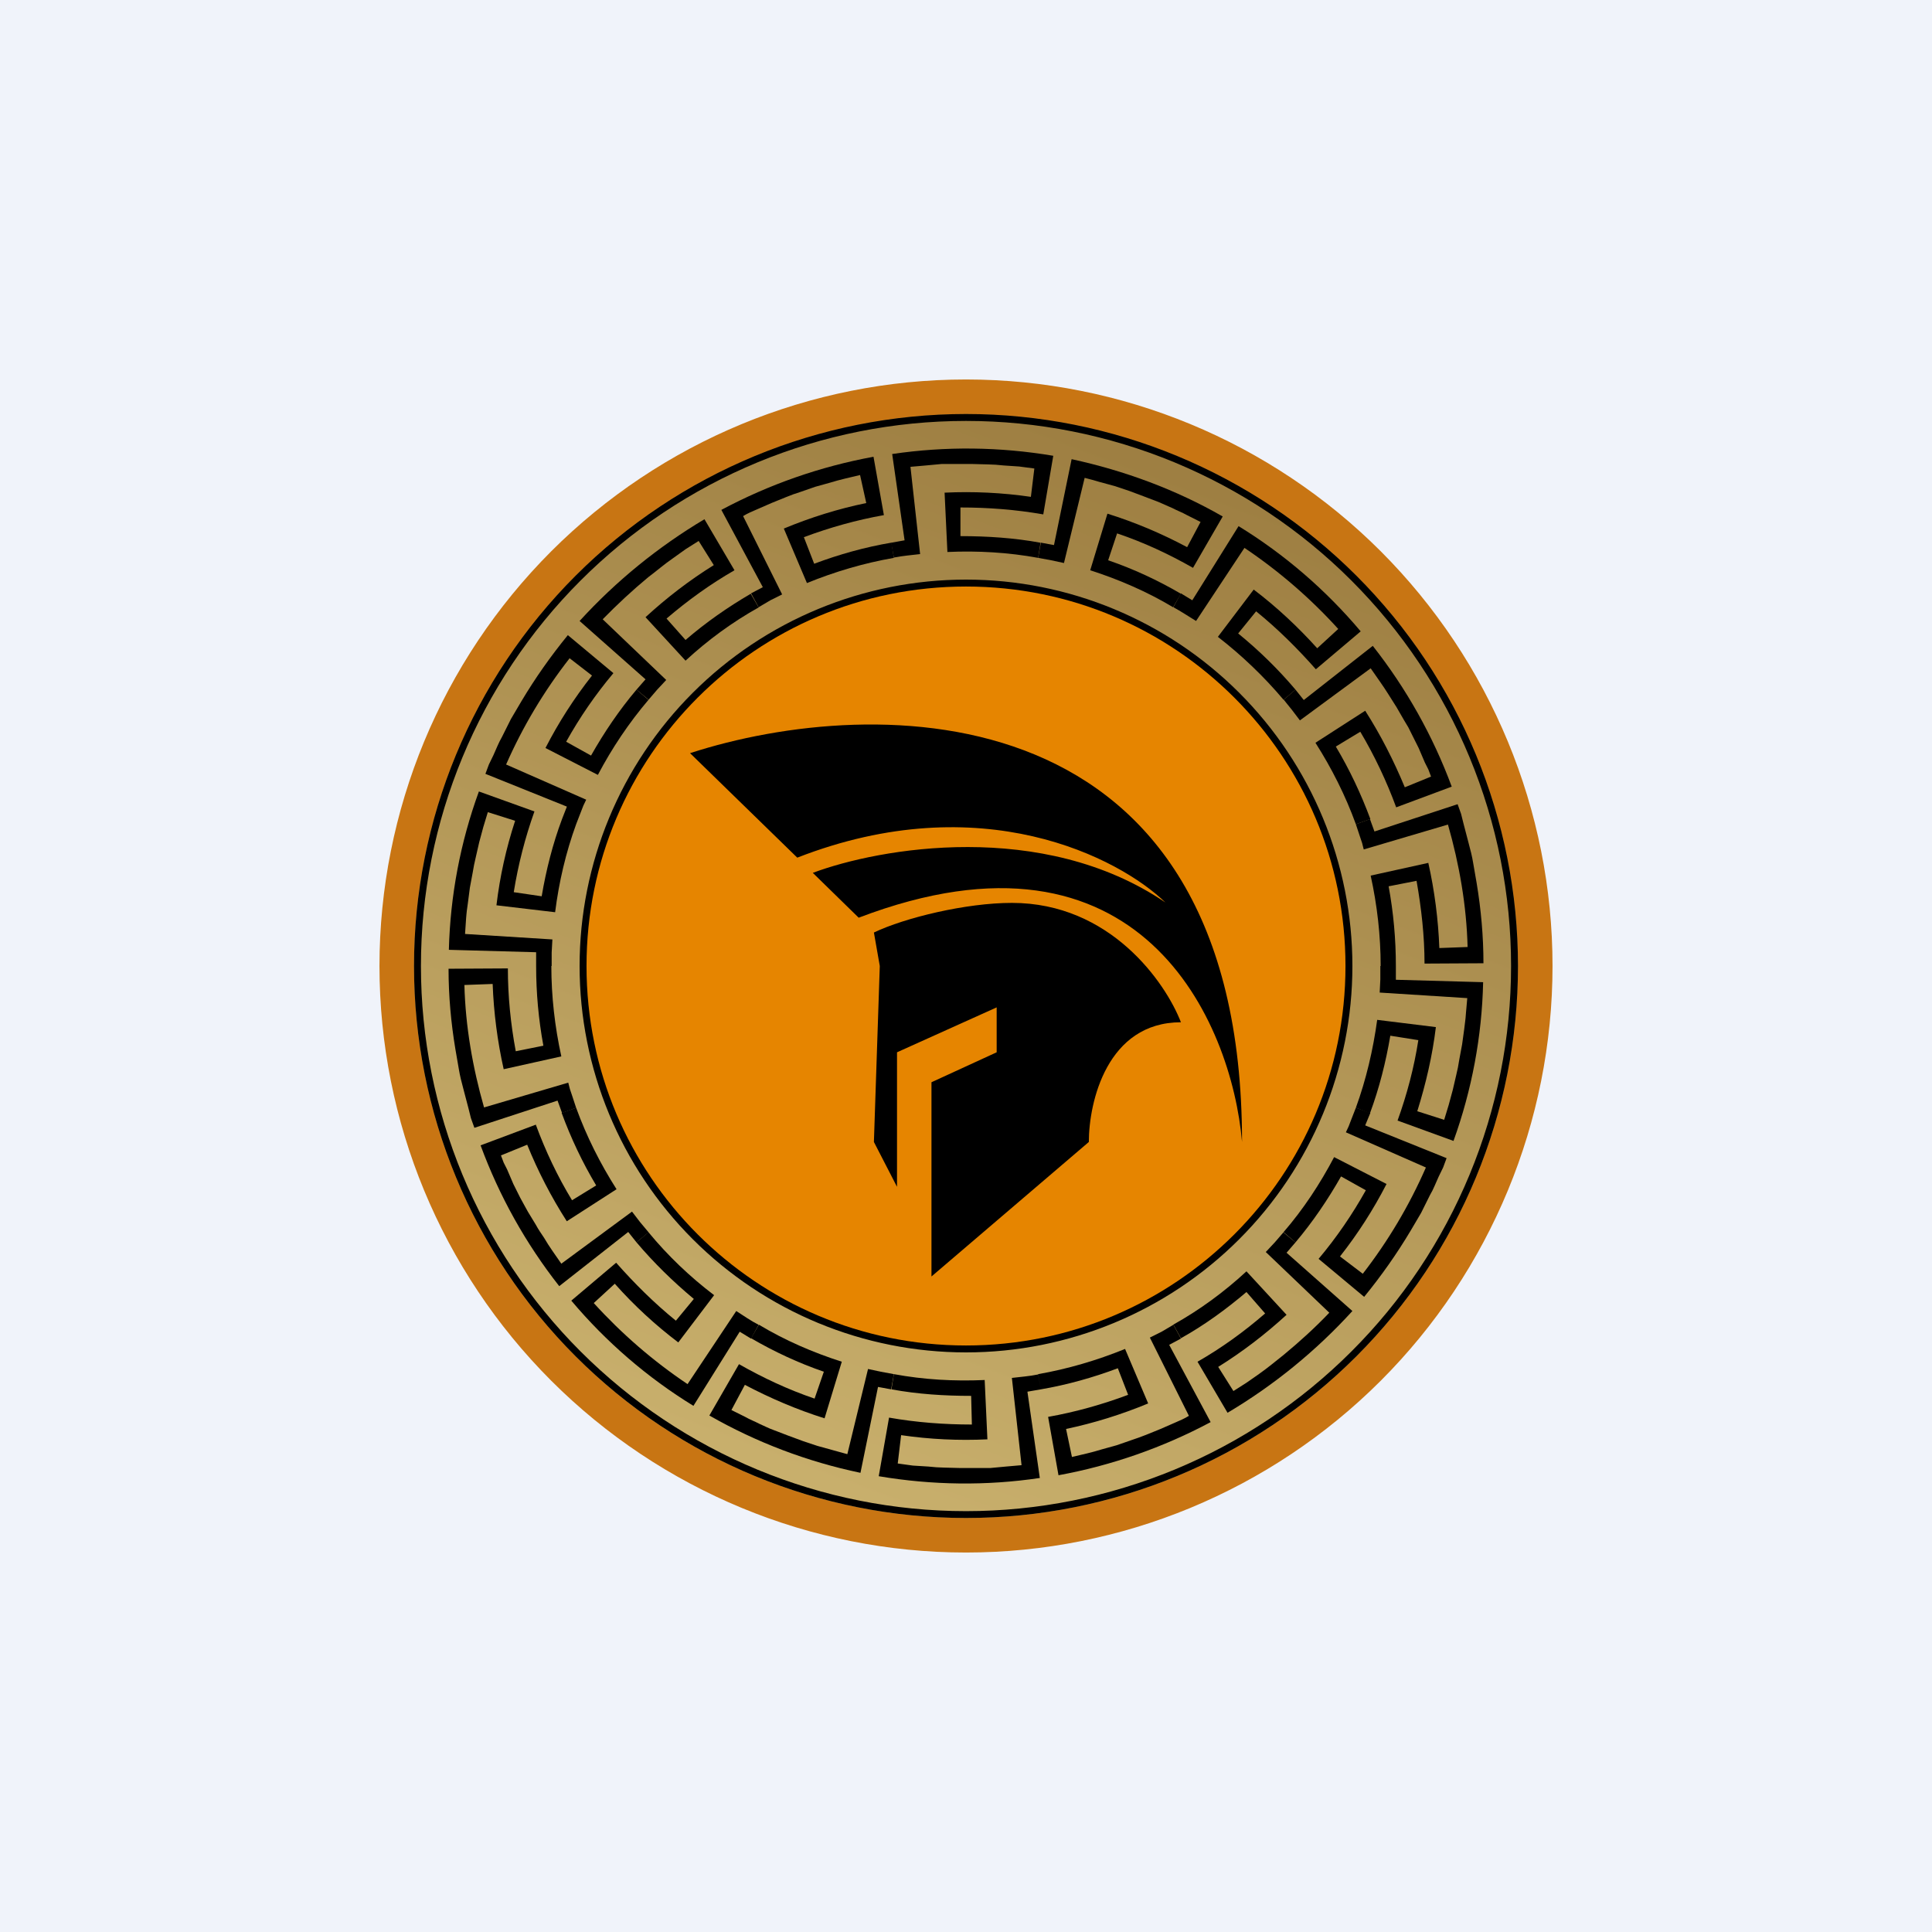 <svg width="24" height="24" viewBox="0 0 24 24" fill="none" xmlns="http://www.w3.org/2000/svg">
<rect x="0" y="0" width="24" height="24" fill="#333333" stroke="none"/>
<g clip-path="url(#clip0_31_5649)">
<path d="M0 0H24V24H0V0Z" fill="#F0F3FA"/>
<path d="M12 18.857C13.819 18.857 15.563 18.135 16.849 16.849C18.135 15.563 18.857 13.819 18.857 12C18.857 10.181 18.135 8.437 16.849 7.151C15.563 5.865 13.819 5.143 12 5.143C10.181 5.143 8.437 5.865 7.151 7.151C5.865 8.437 5.143 10.181 5.143 12C5.143 13.819 5.865 15.563 7.151 16.849C8.437 18.135 10.181 18.857 12 18.857ZM12 19.286C13.932 19.286 15.786 18.518 17.152 17.152C18.518 15.786 19.286 13.932 19.286 12C19.286 10.068 18.518 8.215 17.152 6.848C15.786 5.482 13.932 4.714 12 4.714C10.068 4.714 8.215 5.482 6.848 6.848C5.482 8.215 4.714 10.068 4.714 12C4.714 13.932 5.482 15.786 6.848 17.152C8.215 18.518 10.068 19.286 12 19.286Z" fill="#C87513"/>
<path d="M12 16.715C13.25 16.715 14.449 16.218 15.334 15.334C16.218 14.45 16.714 13.251 16.714 12C16.714 10.75 16.218 9.551 15.334 8.667C14.449 7.783 13.25 7.286 12 7.286C10.75 7.286 9.551 7.783 8.666 8.667C7.782 9.551 7.286 10.75 7.286 12C7.286 13.251 7.782 14.45 8.666 15.334C9.551 16.218 10.75 16.715 12 16.715ZM12 18.857C13.819 18.857 15.563 18.135 16.849 16.849C18.135 15.563 18.857 13.819 18.857 12C18.857 10.182 18.135 8.437 16.849 7.151C15.563 5.866 13.819 5.143 12 5.143C10.181 5.143 8.437 5.866 7.151 7.151C5.865 8.437 5.143 10.182 5.143 12C5.143 13.819 5.865 15.563 7.151 16.849C8.437 18.135 10.181 18.857 12 18.857Z" fill="url(#paint0_linear_31_5649)"/>
<path d="M16.8 12C16.8 13.273 16.294 14.494 15.394 15.394C14.494 16.294 13.273 16.8 12 16.8C10.727 16.8 9.506 16.294 8.606 15.394C7.706 14.494 7.2 13.273 7.2 12C7.2 10.727 7.706 9.506 8.606 8.606C9.506 7.706 10.727 7.2 12 7.2C13.273 7.2 14.494 7.706 15.394 8.606C16.294 9.506 16.8 10.727 16.8 12ZM12 18.772C12.889 18.772 13.77 18.596 14.591 18.256C15.413 17.916 16.159 17.417 16.788 16.788C17.417 16.16 17.916 15.413 18.256 14.591C18.596 13.77 18.771 12.889 18.771 12C18.771 11.111 18.596 10.23 18.256 9.409C17.916 8.587 17.417 7.841 16.788 7.212C16.159 6.583 15.413 6.085 14.591 5.744C13.77 5.404 12.889 5.229 12 5.229C10.204 5.229 8.482 5.942 7.212 7.212C5.942 8.482 5.229 10.204 5.229 12C5.229 13.796 5.942 15.518 7.212 16.788C8.482 18.058 10.204 18.772 12 18.772ZM16.714 12C16.714 13.251 16.218 14.45 15.334 15.334C14.449 16.218 13.25 16.715 12 16.715C10.75 16.715 9.551 16.218 8.666 15.334C7.782 14.45 7.286 13.251 7.286 12C7.286 10.75 7.782 9.551 8.666 8.667C9.551 7.783 10.75 7.286 12 7.286C13.25 7.286 14.449 7.783 15.334 8.667C16.218 9.551 16.714 10.75 16.714 12ZM18.857 12C18.857 13.819 18.135 15.563 16.849 16.849C15.563 18.135 13.819 18.857 12 18.857C10.181 18.857 8.437 18.135 7.151 16.849C5.865 15.563 5.143 13.819 5.143 12C5.143 10.182 5.865 8.437 7.151 7.151C8.437 5.866 10.181 5.143 12 5.143C13.819 5.143 15.563 5.866 16.849 7.151C18.135 8.437 18.857 10.182 18.857 12Z" fill="black"/>
<path d="M16.843 13.761C16.971 13.41 17.057 13.041 17.108 12.669L17.837 12.759C17.794 13.114 17.713 13.461 17.606 13.804L17.94 13.911L17.996 13.727L18.047 13.539L18.09 13.354L18.111 13.26L18.128 13.161L18.163 12.973L18.189 12.784L18.201 12.686L18.206 12.643L18.21 12.591L18.227 12.399L17.139 12.33L17.147 12.167V12H17.34V12.171L18.424 12.201C18.409 12.874 18.284 13.54 18.056 14.173L17.361 13.92C17.477 13.599 17.567 13.26 17.619 12.921L17.271 12.866C17.216 13.191 17.134 13.517 17.018 13.83L16.843 13.761Z" fill="black"/>
<path d="M15.943 15.308C16.191 15.021 16.397 14.708 16.573 14.374L17.224 14.708C17.061 15.025 16.869 15.325 16.646 15.608L16.929 15.823C17.244 15.417 17.507 14.974 17.713 14.503L16.719 14.066L16.753 13.993L16.783 13.915L16.843 13.761L17.023 13.825L16.959 13.98L17.97 14.387L17.927 14.503L17.871 14.618L17.82 14.734L17.794 14.79L17.764 14.845L17.653 15.068L17.524 15.287C17.353 15.574 17.16 15.848 16.946 16.11L16.38 15.638C16.603 15.373 16.8 15.085 16.967 14.786L16.659 14.614C16.496 14.901 16.307 15.18 16.093 15.433L15.947 15.308H15.943Z" fill="black"/>
<path d="M14.572 16.457C14.902 16.273 15.206 16.05 15.484 15.793L15.982 16.333C15.72 16.573 15.437 16.791 15.133 16.98L15.322 17.28L15.484 17.177L15.643 17.066C15.746 16.993 15.844 16.912 15.947 16.83C16.144 16.667 16.333 16.496 16.513 16.307L15.724 15.553L15.836 15.433L15.943 15.309L16.093 15.433L15.982 15.562L16.8 16.286C16.348 16.782 15.825 17.208 15.249 17.55L14.876 16.916C15.176 16.744 15.454 16.543 15.716 16.316L15.484 16.05C15.232 16.264 14.961 16.462 14.67 16.624L14.58 16.462L14.572 16.457Z" fill="black"/>
<path d="M12.896 17.07C13.264 17.006 13.629 16.898 13.976 16.757L14.263 17.434C13.933 17.571 13.59 17.678 13.243 17.751L13.316 18.099C13.444 18.069 13.564 18.043 13.689 18.004L13.873 17.953L14.057 17.889L14.147 17.858L14.237 17.824L14.417 17.751L14.593 17.674C14.653 17.648 14.713 17.623 14.769 17.588L14.284 16.616L14.43 16.543L14.576 16.457L14.67 16.628L14.524 16.706L15.039 17.666C14.447 17.982 13.809 18.205 13.149 18.326L13.02 17.601C13.359 17.541 13.693 17.447 14.014 17.327L13.886 16.997C13.577 17.113 13.256 17.203 12.93 17.259L12.896 17.07ZM11.104 17.07C11.477 17.139 11.854 17.16 12.232 17.143L12.266 17.88C11.91 17.897 11.55 17.88 11.194 17.828L11.152 18.18L11.34 18.206L11.533 18.218L11.632 18.227L11.726 18.231L11.919 18.236H12.304L12.497 18.218L12.69 18.201L12.57 17.117C12.677 17.104 12.789 17.096 12.896 17.074L12.93 17.259L12.763 17.288L12.917 18.36C12.253 18.459 11.58 18.45 10.916 18.338L11.044 17.61C11.383 17.67 11.73 17.696 12.073 17.696L12.064 17.34C11.734 17.34 11.4 17.319 11.074 17.259L11.104 17.07Z" fill="black"/>
<path d="M9.429 16.457C9.75 16.65 10.097 16.8 10.457 16.916L10.243 17.619C9.9 17.511 9.57 17.37 9.253 17.203L9.086 17.516L9.257 17.601C9.317 17.636 9.377 17.657 9.433 17.687C9.493 17.713 9.549 17.743 9.609 17.764L9.789 17.833L9.973 17.901L10.153 17.961L10.341 18.013L10.431 18.038L10.526 18.064L10.783 17.006L10.941 17.04L11.104 17.07L11.07 17.259L10.907 17.229L10.689 18.296C10.03 18.158 9.396 17.918 8.812 17.584L9.18 16.946C9.48 17.117 9.793 17.263 10.119 17.374L10.234 17.04C9.922 16.933 9.617 16.791 9.33 16.624L9.424 16.461L9.429 16.457Z" fill="black"/>
<path d="M8.057 15.309C8.297 15.6 8.571 15.861 8.871 16.089L8.426 16.676C8.143 16.462 7.877 16.217 7.637 15.947L7.376 16.187C7.723 16.569 8.113 16.907 8.541 17.194L9.146 16.286C9.24 16.346 9.33 16.41 9.424 16.457L9.33 16.629L9.189 16.543L8.614 17.464C8.042 17.113 7.53 16.671 7.097 16.157L7.654 15.686C7.881 15.943 8.126 16.187 8.396 16.406L8.619 16.136C8.361 15.921 8.121 15.686 7.907 15.433L8.053 15.309H8.057Z" fill="black"/>
<path d="M7.157 13.761C7.286 14.117 7.457 14.456 7.659 14.773L7.041 15.171C6.848 14.87 6.683 14.551 6.549 14.22L6.223 14.353L6.257 14.443L6.3 14.528L6.377 14.708L6.463 14.88L6.51 14.966L6.557 15.051L6.656 15.214C6.686 15.27 6.724 15.325 6.759 15.377C6.823 15.488 6.9 15.591 6.973 15.698L7.851 15.051L7.95 15.18L8.057 15.308L7.907 15.433L7.804 15.304L6.947 15.977C6.532 15.449 6.202 14.859 5.97 14.228L6.656 13.971C6.776 14.297 6.926 14.614 7.106 14.91L7.406 14.726C7.235 14.44 7.092 14.138 6.977 13.825L7.157 13.761Z" fill="black"/>
<path d="M6.849 12C6.849 12.377 6.892 12.754 6.973 13.123L6.257 13.282C6.18 12.939 6.133 12.579 6.12 12.223L5.769 12.236C5.782 12.75 5.872 13.264 6.013 13.757L7.059 13.449L7.08 13.53L7.106 13.607L7.157 13.762L6.982 13.826L6.926 13.672L5.893 14.01L5.85 13.89L5.82 13.77L5.756 13.526C5.734 13.444 5.713 13.363 5.7 13.282L5.657 13.033C5.602 12.703 5.572 12.369 5.572 12.034L6.309 12.03C6.309 12.373 6.343 12.716 6.407 13.059L6.75 12.99C6.69 12.664 6.66 12.334 6.66 12H6.849ZM7.157 10.239C7.029 10.59 6.943 10.959 6.896 11.332L6.167 11.246C6.21 10.886 6.287 10.539 6.399 10.196L6.06 10.089L6.004 10.273L5.953 10.462L5.91 10.65L5.889 10.744L5.872 10.839L5.837 11.027L5.812 11.22L5.799 11.314L5.794 11.362L5.79 11.409L5.777 11.602L6.862 11.67L6.853 11.833V12H6.66V11.829L5.576 11.799C5.593 11.127 5.719 10.463 5.949 9.832L6.639 10.08C6.523 10.406 6.437 10.74 6.382 11.083L6.729 11.134C6.784 10.809 6.866 10.483 6.982 10.174L7.157 10.239ZM8.057 8.692C7.813 8.979 7.603 9.292 7.427 9.626L6.776 9.292C6.939 8.974 7.132 8.674 7.354 8.392L7.076 8.177C6.759 8.583 6.494 9.026 6.287 9.497L7.282 9.934L7.247 10.007L7.217 10.084L7.157 10.239L6.982 10.174L7.042 10.02L6.03 9.613L6.073 9.497L6.129 9.382L6.18 9.266L6.206 9.21L6.236 9.154L6.347 8.932L6.476 8.713C6.647 8.426 6.84 8.152 7.054 7.89L7.62 8.362C7.397 8.627 7.2 8.914 7.033 9.214L7.342 9.386C7.504 9.099 7.693 8.82 7.907 8.567L8.053 8.692H8.057Z" fill="black"/>
<path d="M9.429 7.543C9.099 7.727 8.794 7.95 8.516 8.207L8.019 7.667C8.28 7.427 8.563 7.209 8.867 7.02L8.679 6.72L8.516 6.823L8.361 6.934C8.254 7.007 8.156 7.093 8.053 7.17C7.856 7.333 7.667 7.509 7.487 7.693L8.276 8.447L8.164 8.567L8.057 8.692L7.907 8.567L8.019 8.439L7.2 7.714C7.652 7.219 8.175 6.793 8.751 6.45L9.124 7.084C8.824 7.256 8.546 7.457 8.28 7.684L8.516 7.95C8.764 7.736 9.039 7.543 9.326 7.376L9.42 7.539L9.429 7.543Z" fill="black"/>
<path d="M11.104 6.93C10.736 6.994 10.371 7.101 10.024 7.243L9.737 6.566C10.067 6.429 10.41 6.321 10.761 6.249L10.684 5.901C10.56 5.931 10.436 5.957 10.311 5.996L10.127 6.047L9.943 6.111L9.853 6.141L9.763 6.176L9.583 6.249L9.407 6.326C9.347 6.351 9.287 6.377 9.231 6.411L9.716 7.384L9.57 7.457L9.424 7.543L9.33 7.371L9.476 7.294L8.961 6.334C9.553 6.018 10.191 5.795 10.851 5.674L10.98 6.399C10.641 6.459 10.307 6.553 9.986 6.673L10.114 7.003C10.423 6.887 10.744 6.797 11.074 6.741L11.104 6.93Z" fill="black"/>
<path d="M12.896 6.93C12.527 6.862 12.146 6.84 11.769 6.857L11.734 6.12C12.09 6.103 12.45 6.12 12.806 6.172L12.849 5.82L12.66 5.795L12.467 5.782L12.369 5.773L12.274 5.769L12.082 5.764H11.696L11.503 5.782L11.31 5.799L11.43 6.883C11.323 6.896 11.216 6.904 11.104 6.926L11.07 6.742L11.237 6.712L11.083 5.64C11.747 5.542 12.42 5.55 13.084 5.662L12.96 6.39C12.617 6.33 12.274 6.304 11.931 6.304V6.66C12.266 6.66 12.6 6.682 12.926 6.742L12.896 6.93Z" fill="black"/>
<path d="M14.572 7.543C14.25 7.35 13.903 7.2 13.543 7.084L13.757 6.381C14.1 6.488 14.434 6.63 14.747 6.797L14.914 6.484L14.743 6.398C14.683 6.364 14.623 6.343 14.567 6.313L14.392 6.236L14.211 6.167L14.027 6.098L13.847 6.038L13.659 5.987L13.569 5.961L13.474 5.936L13.217 6.994L13.059 6.96L12.896 6.93L12.93 6.741L13.093 6.771L13.312 5.704C13.967 5.846 14.606 6.081 15.189 6.416L14.82 7.054C14.52 6.883 14.207 6.737 13.877 6.626L13.766 6.96C14.079 7.067 14.383 7.208 14.67 7.376L14.576 7.538L14.572 7.543Z" fill="black"/>
<path d="M15.943 8.691C15.7 8.403 15.427 8.142 15.129 7.911L15.574 7.324C15.857 7.538 16.123 7.787 16.363 8.053L16.624 7.813C16.278 7.431 15.886 7.093 15.459 6.806L14.858 7.714C14.76 7.654 14.67 7.594 14.576 7.543L14.67 7.371L14.811 7.457L15.386 6.536C15.958 6.887 16.47 7.329 16.903 7.843L16.346 8.314C16.119 8.057 15.874 7.813 15.604 7.594L15.381 7.869C15.639 8.079 15.879 8.314 16.093 8.567L15.947 8.691H15.943Z" fill="black"/>
<path d="M16.843 10.239C16.714 9.883 16.543 9.544 16.341 9.227L16.959 8.829C17.151 9.129 17.314 9.45 17.451 9.78L17.777 9.647L17.743 9.557L17.7 9.472L17.623 9.292L17.537 9.12L17.494 9.034L17.443 8.949L17.349 8.786L17.246 8.623C17.177 8.512 17.1 8.409 17.027 8.302L16.148 8.949L16.05 8.82L15.947 8.692L16.093 8.567L16.196 8.696L17.053 8.023C17.469 8.551 17.8 9.141 18.034 9.772L17.344 10.029C17.224 9.703 17.074 9.386 16.898 9.09L16.594 9.274C16.766 9.562 16.907 9.862 17.023 10.174L16.843 10.239Z" fill="black"/>
<path d="M17.151 12C17.151 11.623 17.108 11.246 17.027 10.877L17.743 10.719C17.82 11.062 17.867 11.422 17.88 11.777L18.231 11.764C18.218 11.25 18.128 10.736 17.987 10.243L16.941 10.552L16.92 10.47L16.894 10.393L16.843 10.239L17.018 10.175L17.074 10.329L18.107 9.99L18.15 10.11L18.18 10.23L18.244 10.475C18.266 10.556 18.287 10.637 18.3 10.719L18.343 10.967C18.398 11.297 18.428 11.632 18.428 11.966L17.696 11.97C17.696 11.627 17.657 11.284 17.597 10.942L17.25 11.01C17.31 11.336 17.34 11.666 17.34 12H17.151Z" fill="black"/>
<path d="M12 16.714C14.604 16.714 16.714 14.604 16.714 12C16.714 9.396 14.604 7.286 12 7.286C9.396 7.286 7.286 9.396 7.286 12C7.286 14.604 9.396 16.714 12 16.714Z" fill="#E68500"/>
<path d="M15.429 14.186C15.429 8.537 10.856 8.614 8.572 9.356L9.904 10.654C12.189 9.763 13.903 10.654 14.477 11.211C12.951 10.174 10.92 10.534 10.097 10.843L10.667 11.4C14.173 10.063 15.3 12.699 15.429 14.186Z" fill="black"/>
<path d="M11.571 15.857V13.444L12.381 13.072V12.514L11.143 13.072V14.743L10.856 14.186L10.929 12L10.856 11.584C11.241 11.4 12 11.216 12.57 11.216C13.791 11.216 14.477 12.201 14.67 12.699C13.753 12.699 13.526 13.689 13.526 14.186L11.571 15.857Z" fill="black"/>
</g>
<defs>
<linearGradient id="paint0_linear_31_5649" x1="14.357" y1="5.786" x2="9.643" y2="18.215" gradientUnits="userSpaceOnUse">
<stop stop-color="#9E7F42"/>
<stop offset="1" stop-color="#C8AF6C"/>
</linearGradient>
<clipPath id="clip0_31_5649">
<rect width="24" height="24" fill="white"/>
</clipPath>
</defs>
</svg>
